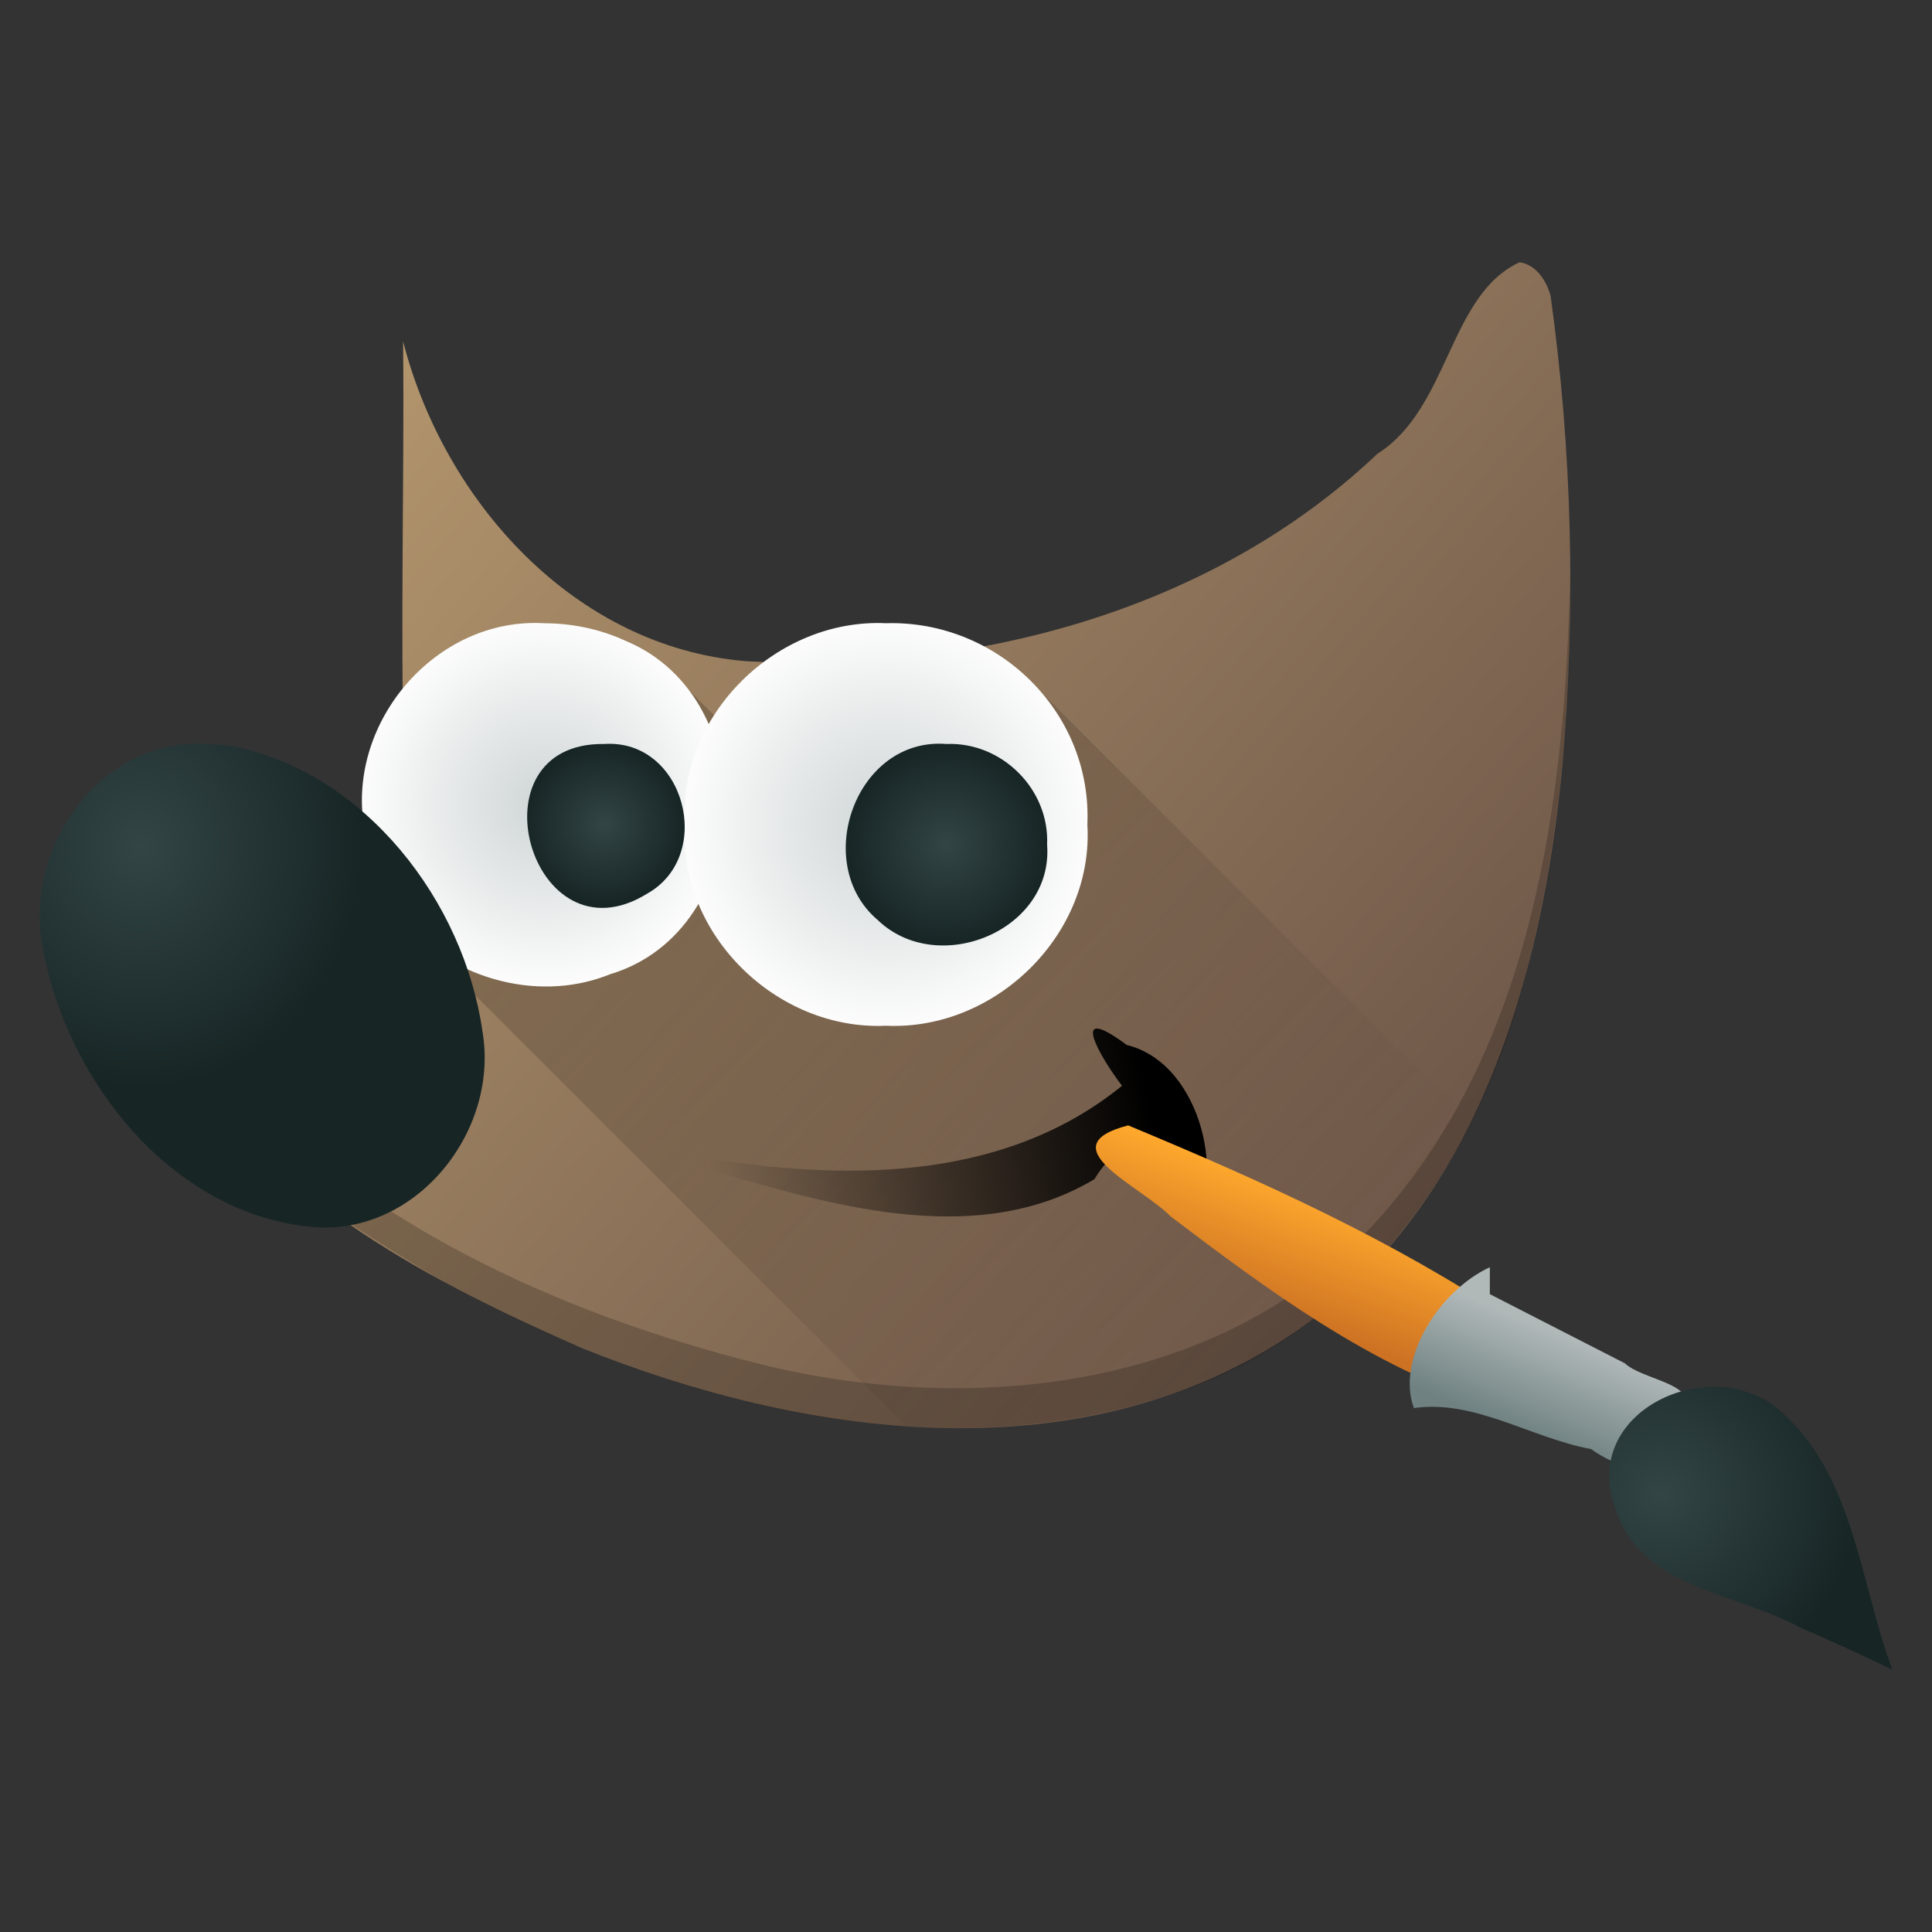 <?xml version="1.0" encoding="UTF-8" standalone="no"?><!DOCTYPE svg PUBLIC "-//W3C//DTD SVG 1.1//EN" "http://www.w3.org/Graphics/SVG/1.1/DTD/svg11.dtd"><svg xmlns="http://www.w3.org/2000/svg" xmlns:xlink="http://www.w3.org/1999/xlink" height="64" id="svg74" version="1.1" viewBox="0 0 48 48.0" width="64"><rect x="0" y="0" width="48" height="48.0" fill="#333333" stroke="none"/><defs id="defs48"><linearGradient id="linearGradient4176"><stop offset="0" style="stop-color:#6f8181;stop-opacity:1"/><stop offset="1" style="stop-color:#b0b8b8;stop-opacity:1"/></linearGradient><linearGradient id="linearGradient4215"><stop offset="0" style="stop-color:#334545;stop-opacity:1"/><stop offset="1" style="stop-color:#172525;stop-opacity:1"/></linearGradient><linearGradient id="linearGradient4209"><stop offset="0" style="stop-color:#cfd5d5;stop-opacity:1"/><stop offset="1" style="stop-color:#fcfcfc;stop-opacity:1"/></linearGradient><linearGradient id="linearGradient4349"><stop offset="0" style="stop-color:#000;stop-opacity:1"/><stop offset="1" style="stop-color:#000;stop-opacity:0"/></linearGradient><linearGradient id="linearGradient4267"><stop offset="0" style="stop-color:#6c5548;stop-opacity:1"/><stop offset="1" style="stop-color:#bb9d71;stop-opacity:1"/></linearGradient><radialGradient cx="15.415" cy="35.357" fx="15.415" fy="35.357" gradientTransform="matrix(-0.188,-0.61,0.621,-0.175,22.221,52.702)" gradientUnits="userSpaceOnUse" id="radialGradient6969" r="7.579" xlink:href="#linearGradient4215"/><linearGradient id="linearGradient6951"><stop offset="0" style="stop-color:#ffa92d;stop-opacity:1"/><stop offset="1" style="stop-color:#cd7223;stop-opacity:1"/></linearGradient><linearGradient gradientTransform="matrix(-0.115,-0.39,0.39,-0.115,31.506,47.088)" gradientUnits="userSpaceOnUse" id="linearGradient6957" x1="37.018" x2="30.865" xlink:href="#linearGradient6951" y1="19.24" y2="14.64"/><linearGradient id="linearGradient6482"><stop offset="0" style="stop-color:black;stop-opacity:1"/><stop offset="1" style="stop-color:black;stop-opacity:0"/></linearGradient><linearGradient gradientTransform="matrix(0.974,0,0,1.039,-3.047,-2.396)" gradientUnits="userSpaceOnUse" id="linearGradient4351" x1="32.35" x2="21.213" xlink:href="#linearGradient6482" y1="28.083" y2="30.293"/><linearGradient gradientTransform="translate(0.015,-1.516)" gradientUnits="userSpaceOnUse" id="linearGradient4273" x1="34.712" x2="5" xlink:href="#linearGradient4267" y1="34.585" y2="9"/><radialGradient cx="22" cy="22" fx="22" fy="22" gradientTransform="translate(0.015,-1.516)" gradientUnits="userSpaceOnUse" id="radialGradient4281" r="5" xlink:href="#linearGradient4209"/><radialGradient cx="13.5" cy="21.5" fx="13.5" fy="21.5" gradientTransform="translate(0.015,-1.516)" gradientUnits="userSpaceOnUse" id="radialGradient4289" r="4.5" xlink:href="#linearGradient4209"/><radialGradient cx="3.496" cy="22.823" fx="3.496" fy="22.823" gradientTransform="matrix(1,0,0,1.091,0.015,-3.88)" gradientUnits="userSpaceOnUse" id="radialGradient4335" r="5.5" xlink:href="#linearGradient4215"/><linearGradient gradientTransform="translate(0.015,-1.516)" gradientUnits="userSpaceOnUse" id="linearGradient4240" x1="15.263" x2="31" xlink:href="#linearGradient4349" y1="18.832" y2="35"/><radialGradient cx="23.5" cy="22.5" fx="23.5" fy="22.5" gradientTransform="translate(0.015,-1.516)" gradientUnits="userSpaceOnUse" id="radialGradient4282" r="2.5" xlink:href="#linearGradient4215"/><radialGradient cx="14.5" cy="21.5" fx="14.5" fy="21.5" gradientTransform="matrix(0.8,0,0,0.8,3.415,3.284)" gradientUnits="userSpaceOnUse" id="radialGradient4290" r="2.5" xlink:href="#linearGradient4215"/><linearGradient gradientTransform="translate(0.015,-0.516)" gradientUnits="userSpaceOnUse" id="linearGradient4182" x1="37.34" x2="38.347" xlink:href="#linearGradient4176" y1="35.924" y2="33.509"/></defs><path d="M 37.754,6.516 C 35.994,7.325 36.008,10.146 34.22,11.275 30.084,15.203 24.128,16.75 18.536,16.427 c -4.26,-0.349 -7.502,-3.97 -8.521,-7.944 0.033,3.516 -0.072,7.056 0.022,10.558 0.808,2.247 -1.457,3.922 -3.27,4.668 -1.272,0.671 -3.911,0.584 -2.209,2.627 2.288,3.481 6.166,5.532 9.889,7.15 5.492,2.222 12.264,3.162 17.492,-0.234 4.726,-3.087 6.385,-8.947 6.88,-14.263 0.335,-3.871 0.241,-7.792 -0.295,-11.639 -0.101,-0.372 -0.357,-0.777 -0.772,-0.834 z" id="path50" style="color:#000;fill:url(#linearGradient4273);fill-rule:evenodd;stroke-width:1;stroke-miterlimit:10"/><path d="m 16.451,16.482 c -2.148,2.148 -4.297,4.297 -6.445,6.445 4.164,4.164 8.328,8.328 12.492,12.492 5.067,0.546 10.546,-1.578 13.226,-6.059 0.948,-0.963 0.838,-1.851 -0.24,-2.547 -3.378,-3.378 -6.755,-6.755 -10.133,-10.133 -1.451,1.45 -2.901,2.9 -4.352,4.35 -1.516,-1.516 -3.033,-3.033 -4.549,-4.549 z" id="path52" style="opacity:0.2;fill:url(#linearGradient4240);stroke-width:2;stroke-linecap:round;stroke-linejoin:round"/><path d="m 16.015,28.486 c 3.925,0.822 8.55,1.183 11.861,-1.51 -0.559,-0.734 -1.352,-2.108 0.117,-1.014 1.942,0.478 2.455,3.583 1.579,4.297 -0.697,-1.188 -1.374,-2.596 -2.383,-0.962 -2.828,1.688 -6.3,0.714 -9.251,-0.142 -0.647,-0.205 -1.288,-0.429 -1.923,-0.669 z" id="path54" style="color:#000;fill:url(#linearGradient4351);fill-rule:evenodd;stroke-width:1;stroke-miterlimit:10"/><path d="M 39.007,14.327 C 38.882,19.886 38.104,25.954 34.264,30.269 30.474,34.524 24.183,35.193 18.916,33.898 13.844,32.639 8.79,30.308 5.261,26.353 4.797,25.732 3.69,23.644 4.199,25.522 c 1.266,2.992 4.248,4.791 6.927,6.386 5.462,2.933 12.136,4.774 18.199,2.662 4.705,-1.611 7.671,-6.166 8.702,-10.848 0.758,-3.068 0.997,-6.242 0.98,-9.395 z M 9.996,17.947 c -0.141,0.846 0.327,2.162 0.154,0.49 l -0.113,-0.395 z" id="path56" style="color:#000;opacity:0.2;fill:#000;fill-rule:evenodd;stroke-width:1;stroke-miterlimit:10"/><path d="m 36.983,34.884 c 0.144,-0.68 1.26,-1.602 0.595,-2.081 -2.972,-1.994 -6.253,-3.473 -9.549,-4.843 -2.017,0.522 0.318,1.507 1.052,2.259 2.432,1.846 4.963,3.719 7.902,4.666 z" id="path58" style="color:#000;fill:url(#linearGradient6957);stroke-width:2.46;stroke-linecap:round"/><path d="m 37.015,31.484 c -1.278,0.588 -2.336,2.304 -1.886,3.5 1.499,-0.222 2.932,0.751 4.4,1.017 1.331,0.943 1.928,0.16 2.357,-1.037 0.206,-0.592 -1.103,-0.699 -1.517,-1.093 -1.118,-0.573 -2.236,-1.146 -3.354,-1.718 0,-0.223 0,-0.446 0,-0.67 z" id="path60" style="color:#000;fill:url(#linearGradient4182);stroke-width:2.46;stroke-linecap:round"/><path d="m 47.015,41.484 c -0.829,-2.222 -0.966,-5.03 -2.975,-6.582 -1.732,-1.227 -4.734,0.22 -3.923,2.523 0.608,2.045 3,2.132 4.599,3.006 0.773,0.336 1.541,0.684 2.299,1.053 z" id="path62" style="color:#000;fill:url(#radialGradient6969);stroke-width:0.2;stroke-linecap:round"/><path d="m 13.515,15.484 c -2.67,-0.152 -4.887,2.431 -4.474,5.033 0.132,2.91 3.495,4.75 6.113,3.689 3.621,-1.086 3.85,-6.85 0.387,-8.285 -0.632,-0.292 -1.33,-0.437 -2.026,-0.436 z" id="path64" style="color:#000;fill:url(#radialGradient4289);fill-rule:evenodd;stroke-width:1;stroke-miterlimit:10"/><path d="m 5.116,18.484 c -2.661,-0.151 -4.576,2.646 -4.042,5.124 0.605,3.234 3.162,6.498 6.594,6.867 2.614,0.295 4.739,-2.329 4.321,-4.833 -0.456,-3.245 -2.914,-6.448 -6.222,-7.106 l -0.328,-0.037 -0.323,-0.014 z" id="path66" style="color:#000;fill:url(#radialGradient4335);fill-rule:evenodd;stroke-width:1;stroke-miterlimit:10"/><path d="m 22.014,15.484 c -2.71,-0.128 -5.169,2.266 -4.999,5.001 -0.169,2.735 2.29,5.126 4.999,4.999 2.709,0.127 5.169,-2.264 5.001,-4.999 0.124,-2.791 -2.231,-5.083 -5.001,-5.001 z" id="path68" style="color:#000;fill:url(#radialGradient4281);fill-rule:evenodd;stroke-width:1;stroke-miterlimit:10"/><path d="m 23.515,18.484 c -2.256,-0.177 -3.363,2.972 -1.709,4.373 1.492,1.436 4.374,0.266 4.209,-1.873 0.062,-1.374 -1.124,-2.555 -2.5,-2.5 z" id="path70" style="color:#000;fill:url(#radialGradient4282);fill-rule:evenodd;stroke-width:1.072;stroke-miterlimit:10"/><path d="m 15.015,18.484 c -3.378,-0.049 -1.827,5.504 1.061,3.72 1.697,-0.95 0.93,-3.851 -1.061,-3.72 z" id="path72" style="color:#000;fill:url(#radialGradient4290);fill-rule:evenodd;stroke-width:1.072;stroke-miterlimit:10"/></svg>